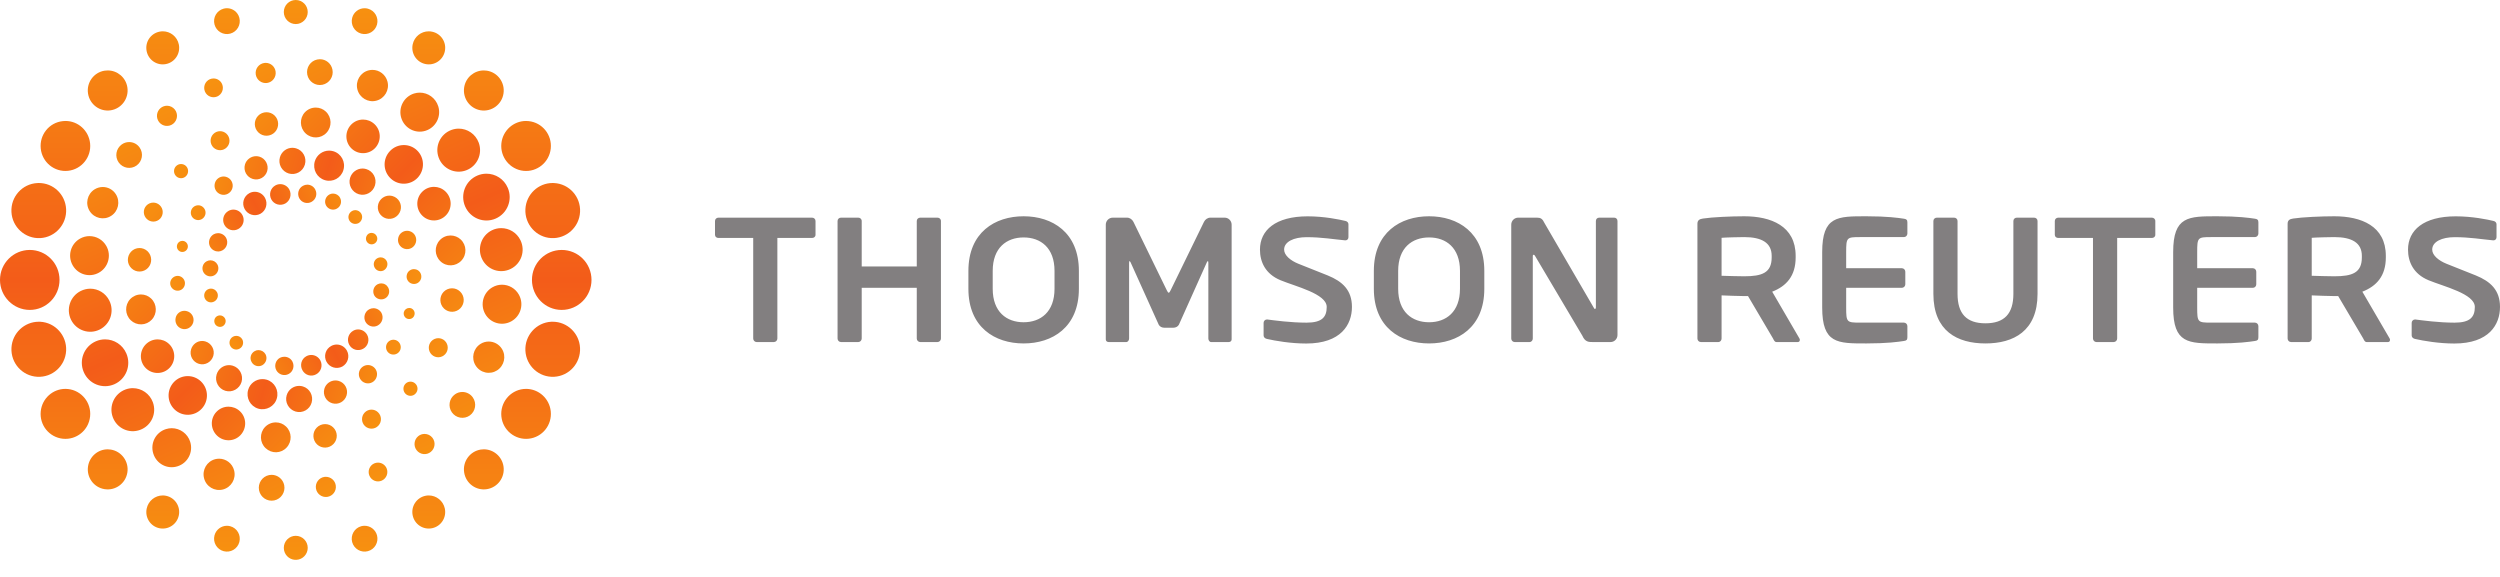 <svg width="130" height="30" viewBox="0 0 130 30" fill="none" xmlns="http://www.w3.org/2000/svg">
<path d="M114.254 15.992C114.254 16.756 114.282 16.776 114.967 16.776H117.256C117.354 16.776 117.436 16.858 117.436 16.958V17.54C117.436 17.668 117.39 17.714 117.256 17.731C116.966 17.777 116.378 17.859 115.303 17.859C113.8 17.859 113.005 17.869 113.005 15.992V13.112C113.005 11.235 113.8 11.246 115.303 11.246C116.378 11.246 116.966 11.328 117.256 11.373C117.39 11.39 117.436 11.437 117.436 11.565V12.146C117.436 12.246 117.354 12.329 117.256 12.329H114.967C114.282 12.329 114.254 12.35 114.254 13.112V13.947H117.147C117.247 13.947 117.326 14.029 117.326 14.128V14.786C117.326 14.885 117.247 14.967 117.147 14.967H114.254V15.992ZM127.622 17.863C126.823 17.863 126.014 17.724 125.579 17.624C125.49 17.605 125.407 17.543 125.407 17.442V16.787C125.407 16.687 125.49 16.613 125.579 16.613H125.597C125.959 16.659 126.805 16.778 127.641 16.778C128.444 16.778 128.691 16.488 128.691 15.96C128.691 15.277 127.072 14.899 126.282 14.571C125.496 14.244 125.217 13.616 125.217 12.979C125.217 11.977 126.018 11.249 127.699 11.249C128.56 11.249 129.349 11.414 129.657 11.488C129.748 11.506 129.819 11.57 129.819 11.66V12.334C129.819 12.425 129.757 12.498 129.665 12.498H129.648C129.051 12.444 128.432 12.333 127.646 12.333C126.976 12.333 126.475 12.57 126.475 12.979C126.475 13.279 126.815 13.554 127.216 13.715C127.618 13.874 128.143 14.081 128.745 14.324C129.506 14.635 130 15.086 130 15.96C130 16.879 129.431 17.863 127.622 17.863ZM122.816 13.304C122.816 12.621 122.29 12.329 121.384 12.329C121.196 12.329 120.373 12.347 120.21 12.366V14.34C120.357 14.349 121.233 14.367 121.384 14.367C122.318 14.367 122.816 14.187 122.816 13.386V13.304ZM124.173 17.787H123.069C122.969 17.787 122.934 17.694 122.889 17.604L121.586 15.396H121.384C121.151 15.396 120.419 15.37 120.21 15.36V17.604C120.21 17.704 120.139 17.787 120.04 17.787H119.137C119.037 17.787 118.956 17.704 118.956 17.604V11.637C118.956 11.454 119.063 11.39 119.244 11.364C119.714 11.291 120.726 11.246 121.384 11.246C122.778 11.246 124.063 11.747 124.063 13.304V13.386C124.063 14.35 123.583 14.878 122.842 15.168L124.263 17.604C124.28 17.632 124.28 17.658 124.28 17.678C124.28 17.74 124.244 17.787 124.173 17.787H124.173ZM111.896 12.374H110.093V17.604C110.093 17.704 110.01 17.787 109.91 17.787H109.016C108.916 17.787 108.835 17.704 108.835 17.604V12.374H107.03C106.932 12.374 106.85 12.311 106.85 12.211V11.491C106.85 11.39 106.932 11.318 107.03 11.318H111.896C111.994 11.318 112.076 11.39 112.076 11.491V12.211C112.076 12.311 111.994 12.374 111.896 12.374ZM103.243 17.859C101.788 17.859 100.536 17.221 100.536 15.281V11.491C100.536 11.39 100.618 11.318 100.717 11.318H101.611C101.711 11.318 101.792 11.39 101.792 11.491V15.281C101.792 16.32 102.268 16.812 103.243 16.812C104.22 16.812 104.696 16.32 104.696 15.281V11.491C104.696 11.39 104.776 11.318 104.876 11.318H105.771C105.871 11.318 105.952 11.39 105.952 11.491V15.281C105.952 17.221 104.699 17.859 103.243 17.859ZM96.001 15.992C96.001 16.756 96.03 16.776 96.714 16.776H99.003C99.051 16.776 99.097 16.796 99.131 16.83C99.165 16.864 99.184 16.91 99.184 16.958V17.54C99.184 17.668 99.138 17.714 99.003 17.731C98.714 17.777 98.125 17.859 97.05 17.859C95.549 17.859 94.754 17.869 94.754 15.992V13.112C94.754 11.235 95.549 11.246 97.05 11.246C98.125 11.246 98.714 11.328 99.003 11.373C99.138 11.39 99.184 11.437 99.184 11.565V12.146C99.184 12.246 99.103 12.329 99.003 12.329H96.714C96.03 12.329 96.001 12.35 96.001 13.112V13.947H98.895C98.994 13.947 99.076 14.029 99.076 14.128V14.786C99.075 14.834 99.056 14.88 99.022 14.913C98.988 14.947 98.942 14.966 98.895 14.967H96.001V15.992ZM92.127 13.304C92.127 12.621 91.601 12.329 90.697 12.329C90.507 12.329 89.684 12.347 89.522 12.366V14.34C89.666 14.349 90.541 14.367 90.697 14.367C91.627 14.367 92.127 14.187 92.127 13.386V13.304ZM93.483 17.787H92.379C92.281 17.787 92.244 17.694 92.199 17.604L90.897 15.396H90.697C90.461 15.396 89.73 15.37 89.522 15.36V17.604C89.522 17.704 89.45 17.787 89.35 17.787H88.446C88.347 17.787 88.266 17.704 88.266 17.604V11.637C88.266 11.454 88.373 11.39 88.555 11.364C89.025 11.291 90.036 11.246 90.697 11.246C92.088 11.246 93.374 11.747 93.374 13.304V13.386C93.374 14.35 92.895 14.878 92.154 15.168L93.573 17.604C93.591 17.632 93.591 17.658 93.591 17.678C93.591 17.74 93.555 17.787 93.483 17.787ZM75.919 14.086C75.919 12.885 75.198 12.347 74.312 12.347C73.426 12.347 72.705 12.885 72.705 14.086V15.018C72.705 16.22 73.426 16.757 74.312 16.757C75.198 16.757 75.919 16.22 75.919 15.018V14.086ZM74.312 17.859C72.821 17.859 71.44 17.021 71.44 15.018V14.086C71.44 12.084 72.821 11.246 74.312 11.246C75.804 11.246 77.184 12.084 77.184 14.086V15.018C77.184 17.021 75.804 17.859 74.312 17.859ZM67.922 17.863C67.124 17.863 66.314 17.724 65.879 17.624C65.789 17.605 65.707 17.543 65.707 17.442V16.787C65.707 16.687 65.789 16.613 65.879 16.613H65.897C66.258 16.659 67.105 16.778 67.941 16.778C68.746 16.778 68.989 16.488 68.989 15.96C68.989 15.277 67.374 14.899 66.584 14.571C65.796 14.244 65.518 13.616 65.518 12.979C65.518 11.977 66.319 11.249 68 11.249C68.862 11.249 69.65 11.414 69.957 11.488C70.048 11.506 70.119 11.57 70.119 11.66V12.334C70.119 12.425 70.056 12.498 69.966 12.498H69.948C69.351 12.444 68.732 12.333 67.945 12.333C67.278 12.333 66.774 12.57 66.774 12.979C66.774 13.279 67.115 13.555 67.515 13.715C67.916 13.874 68.444 14.081 69.044 14.324C69.808 14.635 70.301 15.086 70.301 15.96C70.301 16.879 69.732 17.863 67.922 17.863ZM83.747 17.787H82.833C82.616 17.787 82.425 17.787 82.283 17.459L79.831 13.322C79.805 13.268 79.777 13.248 79.75 13.248C79.724 13.248 79.705 13.268 79.705 13.322V17.604C79.705 17.704 79.632 17.787 79.532 17.787H78.766C78.665 17.787 78.585 17.704 78.585 17.604V11.682C78.585 11.482 78.746 11.318 78.945 11.318H79.922C80.112 11.318 80.21 11.373 80.32 11.611L82.87 15.992C82.887 16.037 82.914 16.066 82.942 16.066C82.96 16.066 82.986 16.037 82.986 15.983V11.491C82.986 11.39 83.058 11.318 83.158 11.318H83.936C84.035 11.318 84.109 11.39 84.109 11.491V17.422C84.109 17.623 83.946 17.787 83.747 17.787H83.747ZM63.891 17.787H62.977C62.897 17.787 62.834 17.694 62.834 17.604V13.667C62.834 13.604 62.824 13.577 62.805 13.577C62.798 13.577 62.779 13.604 62.76 13.631L61.301 16.887C61.247 16.986 61.13 17.042 61.013 17.042H60.543C60.425 17.042 60.308 16.986 60.255 16.887L58.786 13.631C58.767 13.604 58.748 13.577 58.74 13.577C58.722 13.577 58.713 13.604 58.713 13.667V17.604C58.713 17.694 58.649 17.787 58.568 17.787H57.656C57.574 17.787 57.501 17.74 57.501 17.65V11.682C57.501 11.482 57.664 11.318 57.863 11.318H58.604C58.748 11.318 58.875 11.409 58.939 11.537L60.673 15.094C60.718 15.175 60.736 15.221 60.774 15.221C60.81 15.221 60.828 15.175 60.873 15.094L62.607 11.537C62.67 11.409 62.798 11.318 62.941 11.318H63.683C63.882 11.318 64.045 11.482 64.045 11.682V17.65C64.045 17.74 63.972 17.787 63.891 17.787ZM54.835 14.086C54.835 12.885 54.115 12.347 53.228 12.347C52.343 12.347 51.621 12.885 51.621 14.086V15.018C51.621 16.22 52.343 16.757 53.228 16.757C54.115 16.757 54.835 16.22 54.835 15.018V14.086ZM53.228 17.859C51.737 17.859 50.357 17.021 50.357 15.018V14.086C50.357 12.084 51.737 11.246 53.228 11.246C54.72 11.246 56.102 12.084 56.102 14.086V15.018C56.102 17.021 54.72 17.859 53.228 17.859ZM48.748 17.787H47.855C47.806 17.786 47.76 17.767 47.726 17.733C47.691 17.699 47.672 17.653 47.672 17.604V14.967H44.809V17.604C44.809 17.704 44.727 17.787 44.63 17.787H43.734C43.633 17.787 43.553 17.704 43.553 17.604V11.491C43.553 11.39 43.633 11.318 43.734 11.318H44.63C44.727 11.318 44.809 11.39 44.809 11.491V13.856H47.672V11.491C47.672 11.39 47.754 11.318 47.855 11.318H48.748C48.847 11.318 48.929 11.39 48.929 11.491V17.604C48.929 17.704 48.847 17.787 48.748 17.787ZM42.226 12.374H40.423V17.604C40.422 17.652 40.403 17.699 40.369 17.733C40.335 17.767 40.289 17.786 40.241 17.787H39.347C39.248 17.787 39.167 17.704 39.167 17.604V12.374H37.361C37.262 12.374 37.18 12.311 37.18 12.211V11.491C37.18 11.39 37.262 11.318 37.361 11.318H42.226C42.326 11.318 42.407 11.39 42.407 11.491V12.211C42.407 12.311 42.326 12.374 42.226 12.374Z" fill="#827F80"/>
<path d="M14.322 9.64C14.063 9.78 13.971 10.108 14.107 10.366C14.245 10.63 14.571 10.723 14.83 10.585C15.088 10.443 15.183 10.118 15.045 9.856C14.95 9.678 14.765 9.575 14.575 9.575C14.487 9.575 14.399 9.597 14.322 9.64ZM15.753 9.662C15.522 9.786 15.44 10.074 15.561 10.307C15.683 10.538 15.97 10.625 16.198 10.498C16.433 10.372 16.515 10.085 16.392 9.853C16.353 9.777 16.294 9.714 16.221 9.67C16.148 9.626 16.064 9.602 15.979 9.602C15.9 9.603 15.822 9.623 15.753 9.662ZM12.964 10.046C12.671 10.206 12.561 10.575 12.721 10.868C12.88 11.163 13.245 11.277 13.541 11.117C13.834 10.957 13.94 10.588 13.783 10.295C13.732 10.198 13.655 10.116 13.562 10.059C13.468 10.002 13.36 9.972 13.25 9.972C13.154 9.972 13.055 9.996 12.964 10.046ZM17.126 10.114C16.924 10.227 16.846 10.483 16.954 10.683C17.063 10.886 17.32 10.96 17.515 10.85C17.72 10.74 17.794 10.487 17.683 10.285C17.61 10.144 17.466 10.065 17.317 10.065C17.25 10.065 17.185 10.081 17.126 10.114ZM11.886 10.964C11.624 11.109 11.528 11.429 11.669 11.695C11.81 11.953 12.128 12.05 12.387 11.91C12.651 11.769 12.746 11.442 12.606 11.184C12.561 11.099 12.493 11.027 12.411 10.977C12.328 10.926 12.233 10.9 12.136 10.899C12.049 10.899 11.963 10.922 11.886 10.964ZM18.308 10.971C18.132 11.068 18.068 11.284 18.16 11.456C18.253 11.629 18.467 11.692 18.645 11.603C18.816 11.505 18.883 11.289 18.789 11.115C18.723 10.996 18.601 10.927 18.475 10.927C18.417 10.927 18.359 10.942 18.308 10.971ZM19.181 12.143C19.043 12.224 18.986 12.409 19.065 12.55C19.142 12.696 19.323 12.748 19.463 12.671C19.608 12.593 19.662 12.415 19.583 12.269C19.558 12.221 19.52 12.181 19.473 12.152C19.426 12.124 19.373 12.11 19.318 12.11C19.27 12.11 19.223 12.121 19.181 12.143ZM11.117 12.18C10.888 12.306 10.803 12.597 10.923 12.827C11.05 13.057 11.337 13.146 11.565 13.019C11.796 12.896 11.884 12.606 11.76 12.373C11.718 12.298 11.658 12.235 11.584 12.191C11.51 12.148 11.426 12.124 11.341 12.124C11.263 12.124 11.186 12.144 11.117 12.18ZM19.626 13.425C19.45 13.518 19.384 13.738 19.48 13.912C19.569 14.085 19.789 14.149 19.955 14.06C20.13 13.958 20.197 13.741 20.105 13.569C20.075 13.512 20.03 13.465 19.975 13.432C19.92 13.399 19.857 13.382 19.793 13.382C19.734 13.382 19.677 13.397 19.626 13.425ZM10.742 13.589C10.543 13.697 10.469 13.95 10.576 14.151C10.687 14.355 10.936 14.43 11.138 14.321C11.338 14.211 11.415 13.954 11.306 13.755C11.271 13.689 11.219 13.634 11.155 13.595C11.091 13.557 11.018 13.536 10.943 13.536C10.873 13.536 10.803 13.555 10.742 13.589ZM19.627 14.785C19.425 14.897 19.354 15.148 19.458 15.354C19.565 15.553 19.823 15.626 20.022 15.519C20.224 15.409 20.296 15.156 20.187 14.954C20.152 14.888 20.1 14.832 20.036 14.794C19.973 14.755 19.899 14.735 19.825 14.735C19.758 14.735 19.691 14.752 19.627 14.785ZM10.801 15.05C10.631 15.145 10.567 15.364 10.66 15.537C10.755 15.713 10.971 15.774 11.14 15.678C11.312 15.589 11.382 15.367 11.284 15.194C11.218 15.076 11.097 15.007 10.97 15.007C10.914 15.007 10.856 15.021 10.801 15.05ZM19.198 16.084C18.966 16.207 18.882 16.503 19.004 16.734C19.13 16.963 19.417 17.05 19.642 16.926C19.878 16.798 19.959 16.511 19.84 16.278C19.799 16.202 19.739 16.139 19.665 16.095C19.592 16.051 19.508 16.028 19.422 16.027C19.343 16.027 19.266 16.047 19.198 16.084ZM11.297 16.435C11.153 16.511 11.101 16.693 11.178 16.842C11.255 16.984 11.434 17.04 11.581 16.963C11.723 16.881 11.777 16.701 11.699 16.556C11.673 16.509 11.635 16.47 11.588 16.442C11.542 16.414 11.489 16.4 11.435 16.4C11.387 16.4 11.34 16.412 11.297 16.435ZM18.373 17.196C18.113 17.338 18.019 17.664 18.158 17.923C18.295 18.184 18.619 18.281 18.88 18.138C19.138 18.003 19.234 17.671 19.093 17.413C18.995 17.235 18.812 17.13 18.624 17.13C18.536 17.13 18.45 17.153 18.373 17.196ZM12.121 17.505C11.947 17.597 11.883 17.817 11.976 17.989C11.998 18.03 12.027 18.067 12.063 18.097C12.1 18.126 12.141 18.148 12.186 18.162C12.23 18.175 12.277 18.179 12.324 18.174C12.37 18.169 12.415 18.154 12.456 18.131C12.627 18.041 12.692 17.824 12.6 17.65C12.537 17.531 12.415 17.464 12.288 17.464C12.23 17.464 12.172 17.478 12.121 17.505ZM17.222 17.991C17.151 18.029 17.09 18.081 17.039 18.142C16.989 18.204 16.951 18.276 16.929 18.352C16.907 18.428 16.899 18.509 16.908 18.588C16.916 18.667 16.941 18.744 16.979 18.813C17.138 19.108 17.504 19.216 17.799 19.061C18.09 18.898 18.198 18.528 18.042 18.239C17.933 18.034 17.725 17.916 17.51 17.916C17.413 17.916 17.314 17.94 17.222 17.991ZM13.248 18.256C13.042 18.367 12.969 18.617 13.08 18.819C13.184 19.023 13.437 19.101 13.638 18.992C13.84 18.877 13.915 18.622 13.807 18.422C13.771 18.357 13.718 18.302 13.654 18.264C13.59 18.226 13.517 18.206 13.442 18.205C13.374 18.204 13.307 18.222 13.248 18.256ZM15.933 18.522C15.672 18.661 15.582 18.985 15.724 19.249C15.859 19.508 16.181 19.61 16.441 19.464C16.701 19.326 16.795 19 16.657 18.74C16.611 18.655 16.543 18.584 16.46 18.534C16.377 18.484 16.283 18.458 16.186 18.458C16.098 18.458 16.011 18.48 15.933 18.522ZM14.558 18.605C14.328 18.731 14.246 19.022 14.368 19.252C14.494 19.484 14.781 19.571 15.011 19.447C15.244 19.325 15.328 19.032 15.204 18.798C15.12 18.639 14.955 18.551 14.785 18.551C14.706 18.55 14.628 18.569 14.558 18.605Z" fill="url(#paint0_linear)"/>
<path d="M14.557 8.175C14.505 8.348 14.525 8.534 14.61 8.692C14.696 8.851 14.841 8.969 15.014 9.021C15.372 9.128 15.747 8.918 15.853 8.561C15.961 8.2 15.755 7.819 15.398 7.714C15.335 7.695 15.27 7.685 15.204 7.685C14.91 7.685 14.644 7.879 14.557 8.175ZM16.368 8.395C16.249 8.812 16.477 9.244 16.895 9.368C17.307 9.491 17.738 9.255 17.857 8.842C17.983 8.423 17.747 7.986 17.332 7.864C17.261 7.843 17.188 7.833 17.114 7.832C16.777 7.832 16.466 8.055 16.368 8.395ZM12.738 8.554C12.645 8.876 12.829 9.211 13.147 9.306C13.223 9.329 13.303 9.336 13.382 9.328C13.461 9.319 13.537 9.295 13.606 9.257C13.676 9.219 13.737 9.167 13.786 9.105C13.836 9.043 13.872 8.972 13.894 8.896C13.985 8.576 13.802 8.239 13.486 8.145C13.43 8.129 13.374 8.121 13.318 8.121C13.188 8.121 13.061 8.163 12.957 8.241C12.852 8.319 12.775 8.429 12.738 8.554ZM18.203 9.255C18.096 9.616 18.303 9.994 18.661 10.101C19.02 10.207 19.395 9.997 19.5 9.638C19.607 9.277 19.402 8.898 19.044 8.792C18.982 8.773 18.918 8.763 18.853 8.763C18.56 8.763 18.291 8.959 18.203 9.255ZM11.175 9.52C11.101 9.775 11.242 10.037 11.495 10.113C11.745 10.187 12.008 10.04 12.083 9.789C12.156 9.537 12.012 9.272 11.76 9.197C11.717 9.184 11.672 9.177 11.627 9.177C11.422 9.177 11.234 9.312 11.175 9.52ZM19.671 10.605C19.576 10.93 19.76 11.263 20.078 11.358C20.398 11.451 20.729 11.265 20.825 10.945C20.92 10.627 20.738 10.29 20.417 10.197C20.362 10.181 20.305 10.172 20.248 10.172C19.99 10.172 19.751 10.343 19.671 10.605ZM9.938 10.952C9.877 11.155 9.995 11.37 10.198 11.429C10.401 11.489 10.611 11.373 10.673 11.169C10.735 10.967 10.616 10.752 10.414 10.689C10.38 10.679 10.345 10.675 10.309 10.675C10.226 10.674 10.144 10.701 10.077 10.751C10.01 10.801 9.961 10.872 9.938 10.952ZM20.716 12.341C20.638 12.598 20.787 12.862 21.036 12.936C21.289 13.01 21.55 12.866 21.624 12.612C21.698 12.358 21.555 12.094 21.305 12.021C21.261 12.008 21.215 12.001 21.169 12.001C20.964 12.001 20.774 12.136 20.716 12.341ZM9.21 12.73C9.165 12.884 9.249 13.046 9.401 13.091C9.555 13.136 9.713 13.046 9.758 12.894C9.802 12.741 9.716 12.582 9.563 12.535C9.537 12.528 9.51 12.524 9.482 12.524C9.421 12.524 9.361 12.544 9.312 12.581C9.262 12.618 9.227 12.671 9.21 12.73ZM21.159 14.272C21.098 14.475 21.213 14.693 21.419 14.751C21.623 14.812 21.834 14.694 21.895 14.489C21.953 14.287 21.839 14.071 21.635 14.01C21.6 14 21.564 13.995 21.529 13.994C21.361 13.994 21.205 14.104 21.159 14.272ZM8.866 14.624C8.805 14.827 8.925 15.04 9.127 15.101C9.329 15.162 9.542 15.047 9.602 14.841C9.631 14.743 9.621 14.638 9.572 14.548C9.524 14.458 9.441 14.391 9.344 14.361C9.309 14.351 9.274 14.345 9.238 14.346C9.072 14.346 8.918 14.457 8.866 14.624ZM21.003 16.222C20.961 16.373 21.046 16.536 21.196 16.579C21.35 16.624 21.507 16.537 21.55 16.383C21.597 16.231 21.51 16.069 21.358 16.024C21.332 16.017 21.306 16.014 21.28 16.014C21.218 16.014 21.157 16.035 21.107 16.072C21.057 16.11 21.021 16.162 21.003 16.222ZM9.14 16.503C9.069 16.755 9.205 17.022 9.46 17.096C9.708 17.172 9.973 17.024 10.047 16.77C10.12 16.518 9.975 16.253 9.727 16.183C9.681 16.169 9.634 16.162 9.587 16.162C9.485 16.162 9.386 16.195 9.306 16.257C9.225 16.319 9.167 16.405 9.14 16.503ZM20.089 17.943C20.029 18.149 20.146 18.364 20.346 18.422C20.552 18.483 20.765 18.365 20.825 18.162C20.883 17.959 20.768 17.742 20.565 17.681C20.516 17.667 20.465 17.663 20.415 17.668C20.365 17.674 20.317 17.689 20.272 17.713C20.228 17.738 20.189 17.771 20.158 17.81C20.126 17.85 20.103 17.895 20.089 17.943ZM9.936 18.167C9.89 18.321 9.907 18.486 9.983 18.627C10.06 18.768 10.189 18.873 10.342 18.919C10.664 19.015 10.995 18.83 11.091 18.509C11.185 18.189 10.999 17.85 10.681 17.755C10.626 17.738 10.569 17.73 10.511 17.73C10.252 17.73 10.015 17.902 9.936 18.167ZM18.678 19.325C18.606 19.576 18.752 19.842 19.001 19.917C19.251 19.992 19.513 19.846 19.586 19.596C19.663 19.341 19.519 19.076 19.268 19.002C19.225 18.989 19.179 18.982 19.134 18.982C18.928 18.982 18.739 19.118 18.678 19.325ZM11.262 19.479C11.158 19.836 11.359 20.215 11.72 20.322C12.079 20.427 12.453 20.22 12.561 19.86C12.663 19.502 12.46 19.12 12.099 19.015C12.035 18.996 11.971 18.987 11.908 18.987C11.615 18.987 11.348 19.179 11.262 19.479ZM12.903 20.275C12.784 20.695 13.015 21.126 13.43 21.25C13.842 21.369 14.277 21.131 14.394 20.719C14.515 20.303 14.281 19.867 13.867 19.744C13.795 19.724 13.722 19.713 13.647 19.713C13.31 19.713 13.001 19.933 12.903 20.275ZM16.867 20.217C16.774 20.539 16.959 20.876 17.275 20.969C17.596 21.064 17.929 20.881 18.023 20.558C18.117 20.241 17.936 19.903 17.616 19.809C17.56 19.792 17.502 19.783 17.444 19.783C17.314 19.783 17.187 19.826 17.083 19.904C16.979 19.982 16.903 20.092 16.867 20.217ZM14.906 20.557C14.802 20.915 15.008 21.29 15.366 21.399C15.726 21.507 16.102 21.299 16.204 20.94C16.308 20.578 16.107 20.2 15.748 20.094C15.685 20.075 15.621 20.066 15.555 20.066C15.262 20.066 14.993 20.258 14.906 20.557Z" fill="url(#paint1_linear)"/>
<path d="M15.856 5.837C15.566 6.148 15.579 6.64 15.891 6.935C16.201 7.23 16.689 7.215 16.979 6.903C17.271 6.589 17.255 6.099 16.946 5.804C16.804 5.669 16.616 5.594 16.42 5.594C16.314 5.594 16.21 5.615 16.113 5.657C16.016 5.699 15.929 5.76 15.856 5.837ZM13.415 6.027C13.304 6.146 13.245 6.304 13.25 6.466C13.255 6.628 13.324 6.782 13.442 6.893C13.684 7.124 14.069 7.111 14.3 6.866C14.527 6.621 14.517 6.232 14.274 6.002C14.161 5.895 14.012 5.836 13.857 5.836C13.696 5.836 13.534 5.9 13.415 6.027ZM18.249 6.492C17.921 6.843 17.935 7.394 18.284 7.727C18.632 8.059 19.185 8.041 19.511 7.692C19.838 7.34 19.824 6.786 19.476 6.457C19.306 6.296 19.092 6.217 18.879 6.217C18.649 6.217 18.42 6.31 18.249 6.492ZM11.085 6.977C10.899 7.176 10.908 7.486 11.105 7.677C11.305 7.863 11.614 7.854 11.8 7.655C11.987 7.457 11.976 7.144 11.78 6.957C11.689 6.87 11.568 6.821 11.442 6.821C11.375 6.821 11.309 6.835 11.247 6.862C11.186 6.889 11.13 6.928 11.085 6.977ZM20.273 7.86C19.894 8.262 19.909 8.896 20.313 9.278C20.713 9.661 21.346 9.64 21.721 9.24C22.101 8.831 22.082 8.196 21.682 7.815C21.489 7.632 21.244 7.543 21 7.543C20.733 7.543 20.469 7.649 20.273 7.86ZM9.149 8.644C9.082 8.715 9.046 8.81 9.049 8.908C9.051 9.006 9.093 9.098 9.164 9.166C9.313 9.308 9.544 9.299 9.681 9.151C9.82 9.003 9.814 8.769 9.667 8.629C9.598 8.565 9.508 8.529 9.413 8.529C9.317 8.529 9.221 8.568 9.149 8.644ZM21.936 9.992C21.607 10.341 21.622 10.895 21.973 11.227C22.322 11.559 22.871 11.538 23.197 11.189C23.527 10.838 23.512 10.288 23.16 9.953C22.994 9.795 22.782 9.716 22.569 9.716C22.338 9.716 22.107 9.809 21.936 9.992ZM7.613 10.689C7.425 10.888 7.436 11.2 7.636 11.389C7.831 11.575 8.141 11.567 8.329 11.37C8.513 11.171 8.506 10.858 8.307 10.671C8.217 10.584 8.097 10.535 7.971 10.535C7.904 10.535 7.838 10.549 7.776 10.575C7.715 10.602 7.659 10.64 7.613 10.689ZM22.869 12.489C22.575 12.801 22.591 13.293 22.902 13.586C23.211 13.883 23.701 13.864 23.991 13.553C24.286 13.242 24.27 12.75 23.959 12.455C23.816 12.32 23.626 12.245 23.429 12.245C23.225 12.245 23.02 12.326 22.869 12.489ZM6.812 13.091C6.587 13.339 6.592 13.721 6.839 13.953C7.08 14.186 7.467 14.173 7.697 13.93C7.927 13.685 7.913 13.294 7.672 13.064C7.559 12.957 7.409 12.897 7.254 12.897C7.171 12.897 7.089 12.914 7.013 12.947C6.937 12.981 6.868 13.03 6.812 13.091ZM23.062 15.183C22.834 15.429 22.847 15.816 23.09 16.046C23.148 16.101 23.216 16.145 23.29 16.173C23.365 16.202 23.445 16.215 23.525 16.213C23.605 16.211 23.683 16.192 23.756 16.159C23.829 16.126 23.894 16.079 23.949 16.02C24.177 15.775 24.169 15.389 23.921 15.157C23.809 15.05 23.66 14.991 23.506 14.991C23.422 14.991 23.34 15.008 23.264 15.041C23.188 15.074 23.119 15.122 23.062 15.183ZM6.768 15.556C6.477 15.867 6.492 16.361 6.802 16.655C6.875 16.725 6.962 16.78 7.056 16.816C7.151 16.853 7.252 16.87 7.353 16.867C7.455 16.864 7.555 16.841 7.647 16.799C7.739 16.757 7.823 16.697 7.892 16.623C8.184 16.312 8.169 15.819 7.859 15.523C7.717 15.387 7.528 15.311 7.332 15.312C7.226 15.312 7.122 15.333 7.025 15.375C6.928 15.418 6.84 15.479 6.768 15.556ZM22.432 17.742C22.245 17.94 22.254 18.255 22.452 18.444C22.499 18.489 22.555 18.523 22.615 18.546C22.676 18.569 22.741 18.58 22.805 18.578C22.87 18.575 22.934 18.56 22.993 18.533C23.052 18.506 23.105 18.468 23.149 18.42C23.334 18.222 23.327 17.908 23.128 17.719C23.037 17.633 22.916 17.585 22.79 17.585C22.723 17.586 22.657 17.6 22.595 17.627C22.533 17.653 22.478 17.693 22.432 17.742ZM7.564 17.923C7.236 18.272 7.246 18.826 7.597 19.159C7.948 19.488 8.498 19.47 8.824 19.121C9.152 18.771 9.137 18.215 8.789 17.886C8.621 17.726 8.409 17.648 8.197 17.648C7.966 17.648 7.735 17.742 7.564 17.923ZM9.037 19.873C8.661 20.282 8.678 20.911 9.08 21.295C9.481 21.676 10.113 21.658 10.489 21.253C10.868 20.848 10.849 20.214 10.447 19.831C10.262 19.656 10.018 19.557 9.763 19.557C9.498 19.557 9.233 19.663 9.037 19.873ZM21.078 19.961C20.939 20.11 20.947 20.344 21.094 20.484C21.242 20.622 21.473 20.617 21.61 20.465C21.75 20.318 21.745 20.084 21.595 19.946C21.528 19.881 21.438 19.845 21.345 19.845C21.295 19.845 21.245 19.855 21.199 19.875C21.153 19.895 21.112 19.924 21.078 19.961ZM11.249 21.423C10.922 21.769 10.938 22.323 11.289 22.655C11.637 22.988 12.187 22.97 12.512 22.62C12.84 22.266 12.828 21.715 12.476 21.384C12.309 21.225 12.095 21.147 11.882 21.147H11.879C11.649 21.147 11.419 21.24 11.249 21.423ZM18.96 21.456C18.773 21.655 18.782 21.969 18.979 22.156C19.179 22.343 19.491 22.334 19.675 22.135C19.862 21.937 19.853 21.624 19.654 21.436C19.564 21.348 19.442 21.3 19.317 21.3C19.25 21.3 19.183 21.314 19.122 21.341C19.061 21.367 19.006 21.407 18.96 21.456ZM13.779 22.208C13.487 22.518 13.501 23.014 13.812 23.304C14.126 23.601 14.611 23.587 14.902 23.274C15.195 22.963 15.183 22.47 14.871 22.177C14.729 22.04 14.54 21.964 14.343 21.965C14.237 21.964 14.133 21.986 14.036 22.028C13.939 22.07 13.851 22.131 13.779 22.208ZM16.461 22.246C16.232 22.489 16.244 22.879 16.487 23.11C16.732 23.342 17.116 23.328 17.346 23.082C17.576 22.84 17.567 22.451 17.321 22.219C17.209 22.112 17.06 22.053 16.905 22.053C16.821 22.053 16.739 22.07 16.663 22.103C16.586 22.137 16.517 22.185 16.461 22.246Z" fill="url(#paint2_linear)"/>
<path d="M16.503 3.093C16.141 3.165 15.907 3.516 15.979 3.883C16.051 4.245 16.404 4.481 16.765 4.408C17.126 4.335 17.36 3.982 17.287 3.619C17.223 3.297 16.946 3.079 16.636 3.079C16.591 3.079 16.547 3.084 16.503 3.093ZM13.739 3.275C13.456 3.318 13.257 3.582 13.299 3.871C13.342 4.158 13.607 4.355 13.891 4.314C14.176 4.271 14.374 4.006 14.331 3.718C14.314 3.594 14.252 3.48 14.158 3.397C14.063 3.315 13.942 3.269 13.816 3.269C13.79 3.27 13.764 3.272 13.739 3.275ZM19.167 3.659C18.735 3.77 18.473 4.212 18.584 4.649C18.695 5.084 19.136 5.349 19.568 5.236C19.999 5.125 20.261 4.681 20.15 4.247C20.056 3.877 19.727 3.634 19.368 3.634C19.3 3.634 19.233 3.642 19.167 3.659ZM10.911 4.12C10.666 4.227 10.551 4.513 10.658 4.763C10.763 5.01 11.05 5.123 11.296 5.018C11.541 4.91 11.656 4.623 11.55 4.375C11.513 4.288 11.451 4.213 11.372 4.161C11.293 4.108 11.2 4.08 11.105 4.08C11.038 4.08 10.972 4.094 10.911 4.12ZM21.528 4.863C20.999 5.03 20.7 5.598 20.866 6.134C21.032 6.669 21.599 6.967 22.127 6.8C22.66 6.632 22.955 6.063 22.79 5.53C22.654 5.095 22.258 4.817 21.83 4.817C21.729 4.817 21.628 4.832 21.528 4.863ZM8.359 5.612C8.251 5.699 8.181 5.825 8.165 5.963C8.149 6.101 8.188 6.24 8.273 6.349C8.452 6.577 8.78 6.615 9.005 6.436C9.231 6.255 9.271 5.926 9.092 5.697C9.043 5.635 8.981 5.585 8.911 5.551C8.84 5.516 8.762 5.498 8.684 5.498C8.566 5.499 8.451 5.539 8.359 5.612ZM23.468 6.759C22.892 6.974 22.596 7.614 22.811 8.196C23.024 8.777 23.664 9.072 24.237 8.858C24.812 8.645 25.108 7.999 24.894 7.42C24.727 6.966 24.303 6.689 23.854 6.689C23.726 6.689 23.595 6.712 23.468 6.759ZM6.331 7.511C6.186 7.615 6.088 7.771 6.058 7.947C6.028 8.122 6.069 8.303 6.172 8.448C6.386 8.75 6.802 8.821 7.101 8.607C7.402 8.392 7.473 7.973 7.26 7.671C7.199 7.583 7.118 7.512 7.024 7.462C6.929 7.413 6.824 7.387 6.717 7.387C6.579 7.387 6.444 7.43 6.331 7.511ZM24.817 9.131C24.203 9.398 23.92 10.11 24.185 10.73C24.45 11.348 25.16 11.633 25.773 11.367C26.386 11.101 26.67 10.383 26.404 9.767C26.207 9.305 25.763 9.032 25.296 9.032C25.136 9.032 24.973 9.063 24.817 9.131ZM4.911 9.851C4.536 10.093 4.421 10.592 4.662 10.974C4.9 11.354 5.399 11.467 5.776 11.227C6.155 10.988 6.265 10.483 6.026 10.102C5.872 9.857 5.612 9.724 5.345 9.724C5.196 9.724 5.046 9.766 4.911 9.851ZM25.573 11.978C25.025 12.252 24.799 12.924 25.071 13.475C25.345 14.034 26.01 14.256 26.56 13.982C27.109 13.709 27.335 13.04 27.061 12.485C26.868 12.091 26.474 11.863 26.064 11.863C25.894 11.862 25.726 11.902 25.573 11.978ZM4.16 12.409C3.675 12.683 3.502 13.3 3.776 13.79C4.048 14.277 4.661 14.453 5.147 14.177C5.632 13.904 5.805 13.284 5.532 12.795C5.346 12.464 5.006 12.278 4.654 12.278H4.65C4.484 12.278 4.315 12.321 4.16 12.409ZM25.611 14.936C25.128 15.209 24.954 15.828 25.226 16.319C25.499 16.808 26.114 16.978 26.597 16.704C27.082 16.43 27.256 15.814 26.982 15.323C26.797 14.992 26.455 14.805 26.104 14.805C25.937 14.805 25.767 14.847 25.611 14.936ZM4.198 15.131C3.651 15.403 3.422 16.072 3.695 16.629C3.968 17.183 4.636 17.41 5.186 17.135C5.735 16.861 5.96 16.19 5.687 15.636C5.493 15.24 5.102 15.012 4.695 15.012C4.528 15.012 4.358 15.051 4.198 15.131ZM4.985 17.747C4.374 18.012 4.088 18.726 4.354 19.346C4.617 19.964 5.331 20.248 5.943 19.982C6.554 19.716 6.836 19 6.571 18.382C6.374 17.921 5.93 17.647 5.464 17.647C5.304 17.647 5.142 17.678 4.985 17.747ZM24.983 17.886C24.606 18.126 24.493 18.63 24.733 19.008C24.789 19.098 24.862 19.176 24.949 19.238C25.035 19.3 25.133 19.343 25.237 19.367C25.341 19.391 25.448 19.393 25.553 19.375C25.657 19.357 25.757 19.318 25.847 19.261C26.223 19.02 26.338 18.52 26.098 18.138C25.944 17.894 25.681 17.76 25.413 17.76C25.261 17.76 25.111 17.803 24.983 17.886ZM6.521 20.255C5.946 20.469 5.651 21.115 5.864 21.692C6.078 22.277 6.718 22.567 7.29 22.352C7.868 22.137 8.162 21.499 7.948 20.915C7.782 20.465 7.358 20.184 6.906 20.184C6.778 20.184 6.648 20.207 6.521 20.255ZM23.657 20.506C23.355 20.721 23.286 21.14 23.498 21.442C23.549 21.514 23.613 21.576 23.687 21.623C23.761 21.67 23.844 21.702 23.93 21.717C24.017 21.732 24.105 21.73 24.191 21.71C24.277 21.691 24.358 21.654 24.429 21.604C24.729 21.389 24.8 20.971 24.586 20.665C24.457 20.48 24.25 20.383 24.042 20.382C23.904 20.382 23.769 20.425 23.657 20.506ZM8.63 22.313C8.099 22.479 7.803 23.047 7.97 23.583C8.136 24.121 8.698 24.417 9.23 24.248C9.76 24.083 10.058 23.515 9.892 22.98C9.758 22.545 9.359 22.266 8.929 22.266C8.831 22.266 8.73 22.282 8.63 22.313ZM21.752 22.677C21.528 22.858 21.489 23.188 21.667 23.414C21.709 23.468 21.761 23.514 21.821 23.547C21.881 23.581 21.947 23.603 22.015 23.611C22.083 23.619 22.152 23.613 22.218 23.594C22.284 23.575 22.346 23.543 22.399 23.5C22.625 23.32 22.664 22.992 22.486 22.763C22.438 22.701 22.375 22.651 22.305 22.616C22.234 22.582 22.156 22.564 22.077 22.564C21.959 22.564 21.844 22.604 21.752 22.677ZM11.192 23.877C10.76 23.989 10.5 24.43 10.61 24.865C10.72 25.305 11.16 25.564 11.592 25.454C12.024 25.342 12.286 24.901 12.175 24.464C12.083 24.096 11.753 23.852 11.394 23.852C11.327 23.852 11.26 23.86 11.192 23.877ZM19.463 24.096C19.218 24.202 19.104 24.49 19.21 24.737C19.317 24.987 19.602 25.1 19.848 24.994C20.094 24.887 20.209 24.599 20.103 24.351C20.066 24.264 20.003 24.189 19.924 24.137C19.844 24.084 19.751 24.056 19.656 24.056C19.592 24.056 19.526 24.069 19.463 24.096ZM13.993 24.704C13.633 24.777 13.399 25.133 13.471 25.495C13.543 25.861 13.896 26.096 14.256 26.023C14.616 25.95 14.852 25.596 14.779 25.23C14.715 24.912 14.437 24.691 14.124 24.691C14.08 24.691 14.037 24.695 13.993 24.704ZM16.867 24.799C16.584 24.842 16.386 25.109 16.428 25.395C16.47 25.683 16.736 25.88 17.019 25.838C17.304 25.796 17.503 25.531 17.46 25.243C17.423 24.981 17.199 24.794 16.942 24.794C16.917 24.794 16.893 24.795 16.867 24.799Z" fill="url(#paint3_linear)"/>
<path d="M14.758 0.625C14.758 0.971 15.037 1.251 15.379 1.251C15.722 1.251 16.002 0.971 16.002 0.625C16.002 0.277 15.722 4.3869e-05 15.379 4.3869e-05C15.037 4.3869e-05 14.758 0.277 14.758 0.625ZM11.627 0.451C11.271 0.547 11.059 0.913 11.154 1.273C11.25 1.633 11.617 1.845 11.972 1.749C12.329 1.653 12.541 1.285 12.446 0.925C12.366 0.624 12.097 0.427 11.803 0.427C11.745 0.427 11.686 0.435 11.627 0.451ZM18.314 0.925C18.218 1.285 18.43 1.653 18.786 1.749C19.142 1.845 19.51 1.633 19.605 1.274C19.7 0.914 19.488 0.547 19.13 0.451C19.074 0.436 19.016 0.428 18.957 0.428C18.81 0.428 18.667 0.477 18.551 0.567C18.434 0.657 18.351 0.783 18.314 0.925ZM8.286 1.648C7.823 1.747 7.528 2.2 7.627 2.668C7.725 3.132 8.178 3.428 8.64 3.329C9.102 3.231 9.397 2.774 9.298 2.308C9.213 1.903 8.86 1.628 8.466 1.628C8.406 1.628 8.346 1.634 8.286 1.648ZM21.46 2.308C21.362 2.774 21.656 3.231 22.119 3.329C22.579 3.428 23.034 3.132 23.131 2.668C23.231 2.2 22.935 1.747 22.473 1.649C22.414 1.635 22.353 1.629 22.292 1.629C21.898 1.629 21.546 1.903 21.46 2.308ZM5.438 3.675C4.874 3.765 4.488 4.295 4.578 4.867C4.667 5.436 5.197 5.825 5.761 5.735C6.326 5.645 6.712 5.11 6.623 4.541C6.542 4.025 6.103 3.663 5.603 3.663C5.548 3.663 5.493 3.667 5.438 3.675ZM24.137 4.541C24.048 5.111 24.433 5.646 24.997 5.736C25.56 5.826 26.093 5.436 26.181 4.868C26.271 4.296 25.884 3.766 25.322 3.676C25.267 3.667 25.212 3.663 25.158 3.663C24.658 3.663 24.218 4.025 24.137 4.541ZM26.072 7.455C25.998 8.168 26.515 8.808 27.22 8.883C27.93 8.958 28.564 8.438 28.639 7.726C28.714 7.009 28.2 6.373 27.491 6.298C27.445 6.293 27.4 6.29 27.354 6.29C26.704 6.29 26.142 6.785 26.072 7.455ZM3.267 6.298C2.556 6.373 2.044 7.009 2.119 7.726C2.193 8.438 2.826 8.958 3.536 8.882C4.244 8.808 4.76 8.168 4.685 7.455C4.615 6.785 4.055 6.29 3.405 6.29C3.359 6.29 3.313 6.293 3.267 6.298ZM27.321 10.873C27.28 11.664 27.883 12.339 28.665 12.381C29.451 12.421 30.122 11.814 30.163 11.024C30.204 10.229 29.599 9.56 28.816 9.519C28.79 9.517 28.765 9.516 28.739 9.516C27.989 9.516 27.361 10.105 27.321 10.873ZM1.94 9.519C1.159 9.56 0.553 10.229 0.595 11.024C0.636 11.814 1.308 12.421 2.092 12.381C2.876 12.339 3.479 11.664 3.438 10.873C3.398 10.105 2.771 9.516 2.017 9.516C1.991 9.516 1.966 9.517 1.94 9.519ZM27.662 14.555C27.662 15.416 28.354 16.116 29.208 16.116C30.064 16.116 30.758 15.416 30.758 14.556C30.758 13.69 30.064 12.997 29.21 12.997C28.354 12.997 27.662 13.69 27.662 14.555ZM0 14.556C0 15.416 0.697 16.116 1.55 16.116C2.402 16.116 3.095 15.416 3.095 14.555C3.095 13.69 2.402 12.997 1.55 12.997C0.697 12.997 0 13.69 0 14.556ZM28.665 16.731C27.883 16.773 27.28 17.447 27.321 18.237C27.363 19.032 28.032 19.633 28.816 19.593C29.599 19.551 30.203 18.882 30.162 18.087C30.123 17.324 29.492 16.73 28.741 16.73C28.716 16.73 28.691 16.73 28.665 16.731ZM0.596 18.087C0.555 18.882 1.159 19.551 1.941 19.593C2.727 19.634 3.396 19.032 3.439 18.237C3.479 17.447 2.876 16.773 2.092 16.731C2.067 16.73 2.042 16.73 2.017 16.73C1.266 16.73 0.635 17.324 0.596 18.087ZM27.22 20.229C26.514 20.304 25.998 20.944 26.072 21.658C26.147 22.375 26.784 22.888 27.491 22.814C28.2 22.738 28.714 22.103 28.639 21.386C28.569 20.719 28.008 20.222 27.357 20.222C27.312 20.222 27.267 20.224 27.22 20.229ZM2.119 21.386C2.044 22.103 2.557 22.738 3.267 22.814C3.975 22.888 4.61 22.375 4.685 21.658C4.76 20.944 4.244 20.304 3.536 20.229C3.49 20.224 3.444 20.222 3.398 20.222C2.747 20.222 2.188 20.719 2.119 21.386ZM24.998 23.377C24.433 23.468 24.047 24.002 24.137 24.57C24.226 25.141 24.757 25.526 25.321 25.436C25.884 25.346 26.271 24.816 26.181 24.244C26.1 23.73 25.658 23.364 25.159 23.364C25.106 23.364 25.052 23.369 24.998 23.377ZM4.579 24.244C4.488 24.816 4.874 25.347 5.438 25.436C6.002 25.526 6.533 25.141 6.623 24.57C6.712 24.003 6.326 23.468 5.761 23.378C5.706 23.37 5.652 23.365 5.598 23.365C5.099 23.365 4.659 23.731 4.579 24.244ZM22.119 25.782C21.656 25.881 21.361 26.339 21.46 26.802C21.558 27.27 22.011 27.565 22.473 27.466C22.935 27.368 23.23 26.912 23.131 26.444C23.046 26.041 22.69 25.763 22.295 25.763C22.236 25.762 22.177 25.769 22.119 25.782ZM7.628 26.445C7.528 26.912 7.823 27.368 8.285 27.467C8.746 27.565 9.2 27.27 9.298 26.802C9.397 26.339 9.102 25.881 8.64 25.782C8.582 25.769 8.523 25.762 8.463 25.763C8.068 25.763 7.713 26.041 7.628 26.445ZM18.785 27.363C18.43 27.459 18.218 27.827 18.312 28.188C18.409 28.546 18.776 28.757 19.13 28.661C19.488 28.566 19.699 28.199 19.605 27.838C19.567 27.696 19.483 27.57 19.366 27.479C19.25 27.389 19.106 27.34 18.959 27.34C18.9 27.34 18.842 27.348 18.785 27.363ZM11.154 27.84C11.059 28.199 11.272 28.566 11.627 28.661C11.984 28.757 12.35 28.546 12.446 28.187C12.541 27.827 12.329 27.459 11.972 27.363C11.915 27.348 11.858 27.34 11.8 27.34C11.506 27.34 11.234 27.538 11.154 27.84ZM14.758 28.488C14.758 28.82 15.014 29.09 15.337 29.111H15.421C15.745 29.09 16.002 28.82 16.002 28.487C16.002 28.142 15.722 27.862 15.379 27.862C15.037 27.862 14.758 28.142 14.758 28.488Z" fill="url(#paint4_linear)"/>
<defs>
<linearGradient id="paint0_linear" x1="19.582" y1="12.269" x2="11.149" y2="16.789" gradientUnits="userSpaceOnUse">
<stop stop-color="#F79210"/>
<stop offset="0.5" stop-color="#F35C19"/>
<stop offset="1" stop-color="#F79210"/>
</linearGradient>
<linearGradient id="paint1_linear" x1="21.551" y1="16.382" x2="9.195" y2="12.779" gradientUnits="userSpaceOnUse">
<stop stop-color="#F79210"/>
<stop offset="0.5" stop-color="#F35C19"/>
<stop offset="1" stop-color="#F79210"/>
</linearGradient>
<linearGradient id="paint2_linear" x1="21.43" y1="20.647" x2="9.243" y2="8.549" gradientUnits="userSpaceOnUse">
<stop stop-color="#F79210"/>
<stop offset="0.5" stop-color="#F35C19"/>
<stop offset="1" stop-color="#F79210"/>
</linearGradient>
<linearGradient id="paint3_linear" x1="19.848" y1="24.994" x2="10.8" y2="4.169" gradientUnits="userSpaceOnUse">
<stop stop-color="#F79210"/>
<stop offset="0.5" stop-color="#F35C19"/>
<stop offset="1" stop-color="#F79210"/>
</linearGradient>
<linearGradient id="paint4_linear" x1="15.379" y1="29.113" x2="15.379" y2="-0" gradientUnits="userSpaceOnUse">
<stop stop-color="#F79210"/>
<stop offset="0.5" stop-color="#F35C19"/>
<stop offset="1" stop-color="#F79210"/>
</linearGradient>
</defs>
</svg>
